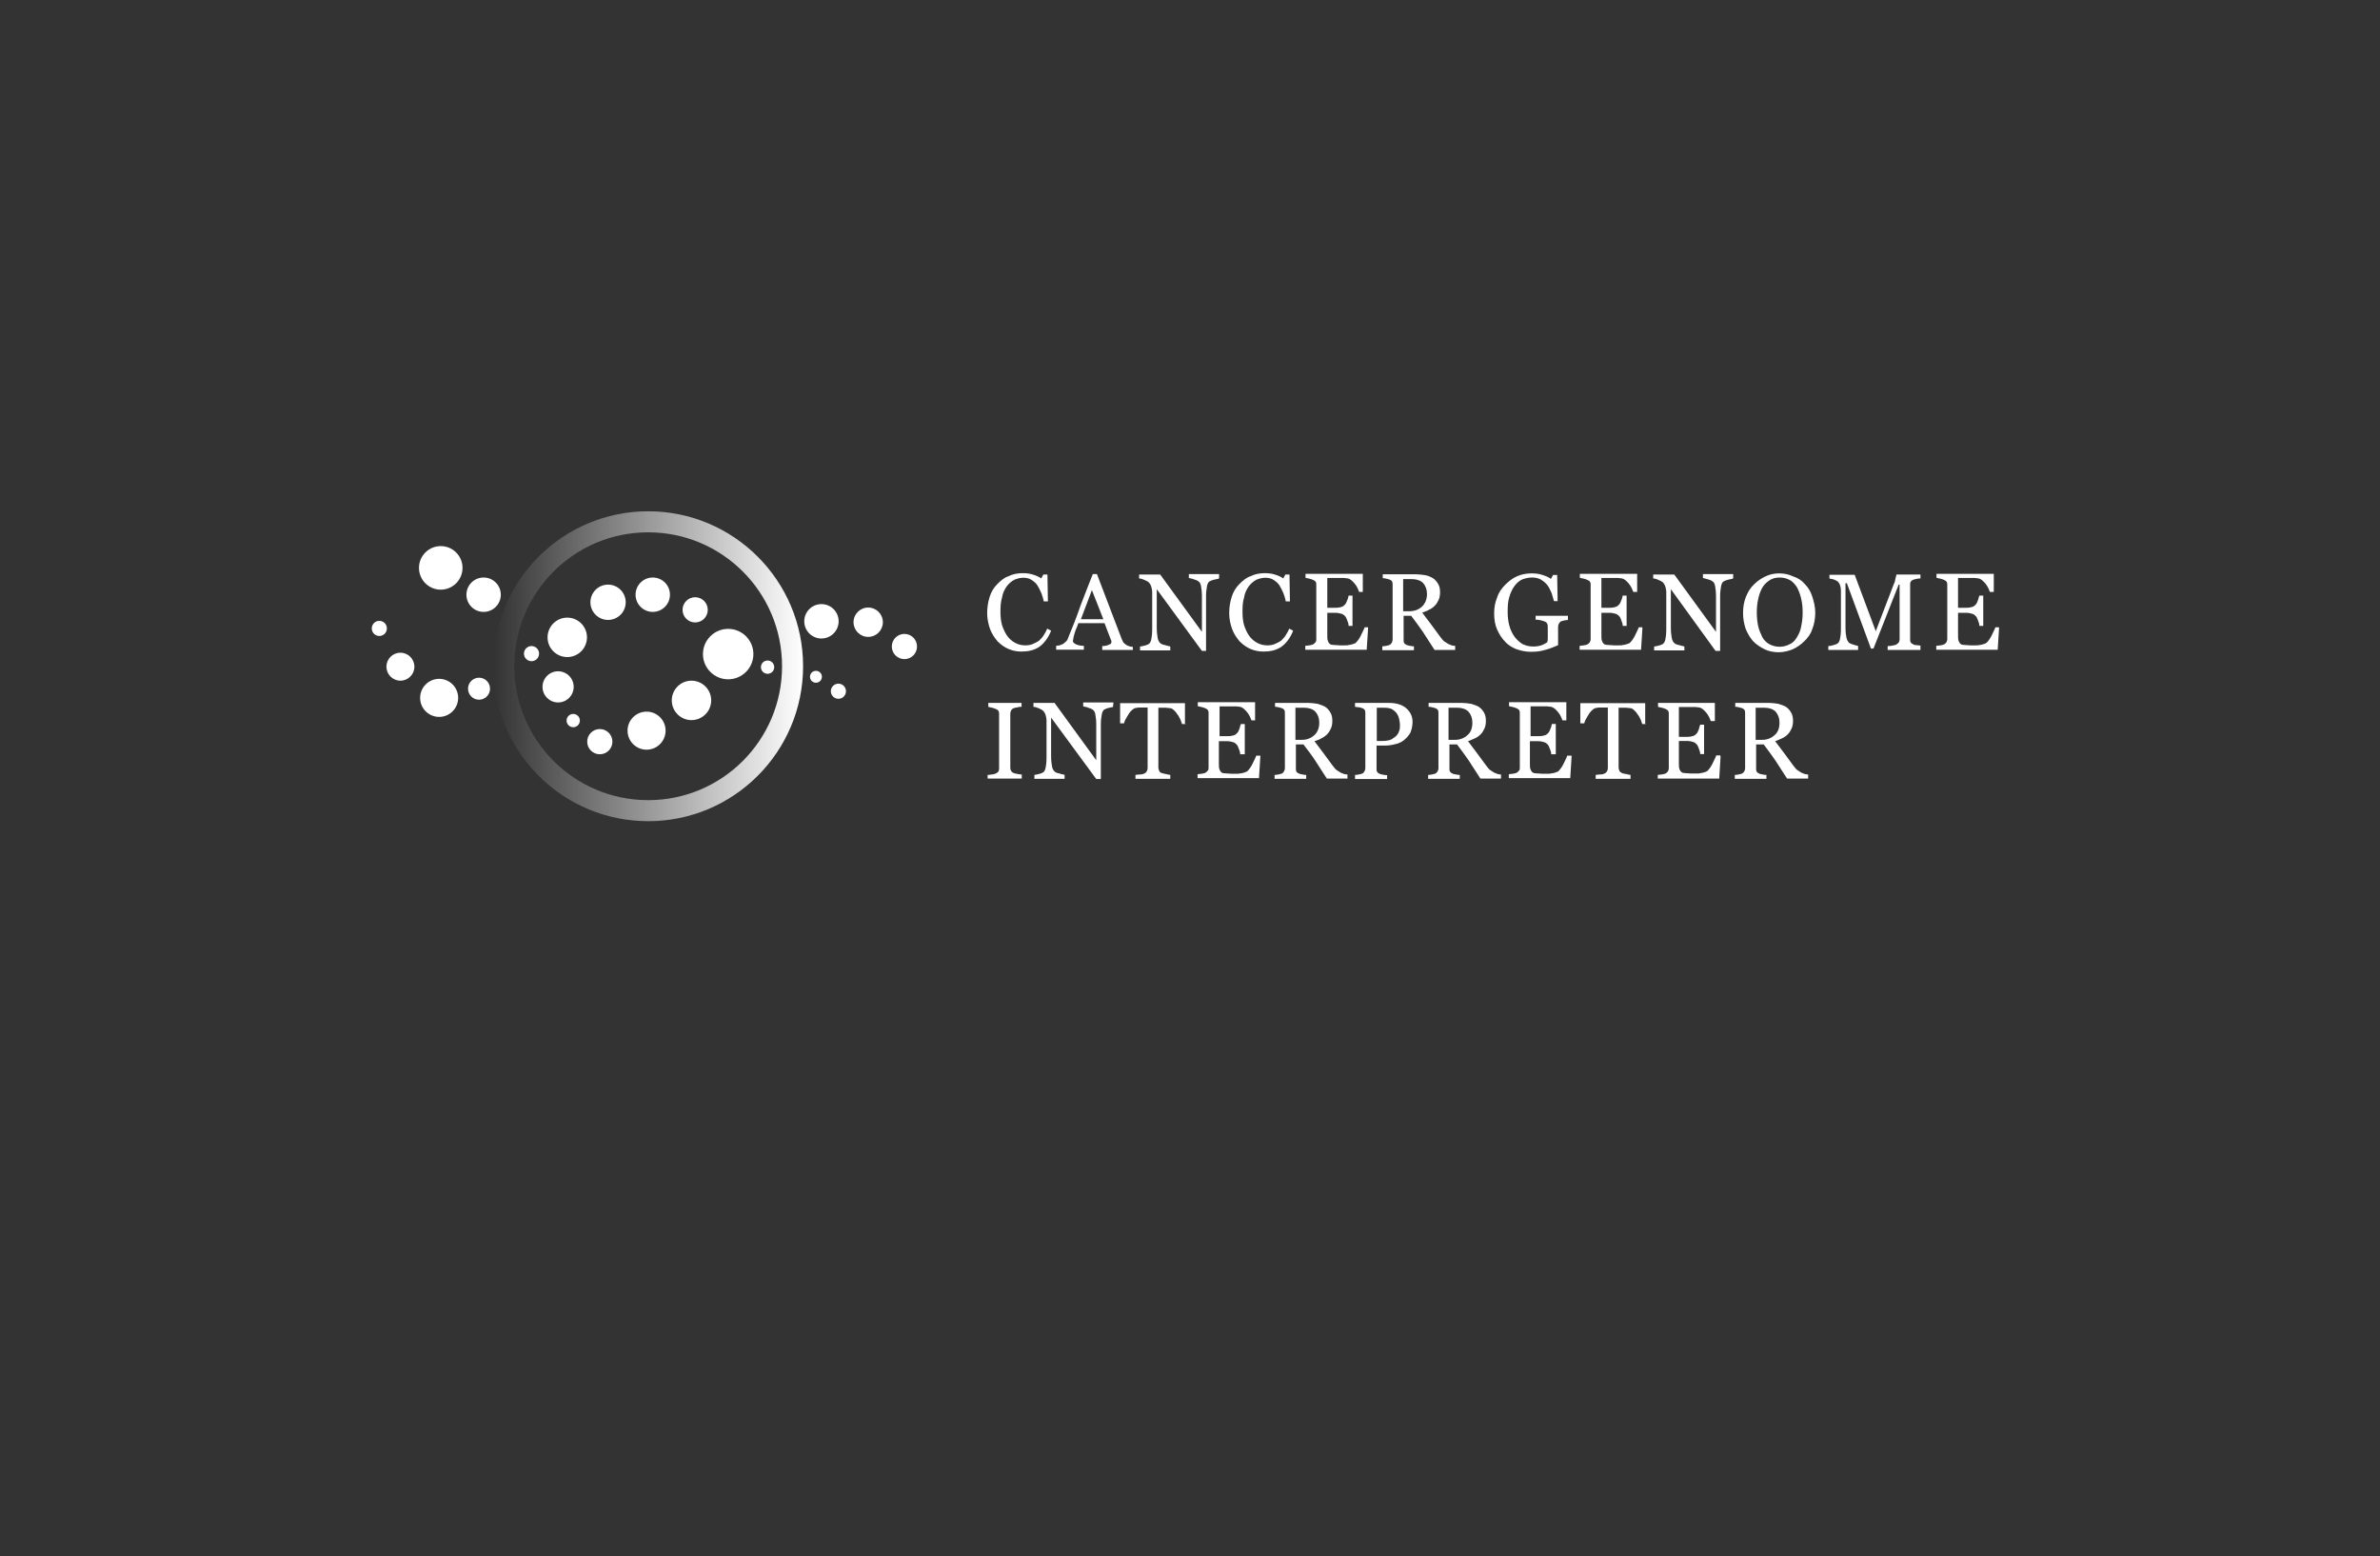 <?xml version="1.0" encoding="utf-8"?>
<!-- Generator: Adobe Illustrator 24.1.0, SVG Export Plug-In . SVG Version: 6.00 Build 0)  -->
<svg version="1.1" id="Capa_1" xmlns="http://www.w3.org/2000/svg" xmlns:xlink="http://www.w3.org/1999/xlink" x="0px" y="0px"
	 viewBox="0 0 1038.4 678.7" style="enable-background:new 0 0 1038.4 678.7;" xml:space="preserve">
<rect x="0" y="0" width="1038.4" height="678.7" fill="#333333" stroke="none"/>
<style type="text/css">
	.st0{fill:#FFFFFF;}
	.st1{fill:none;stroke:url(#SVGID_1_);stroke-width:9.178;stroke-miterlimit:10;}
</style>
<g>
	<g>
		<path class="st0" d="M445.6,284.2c-2,0-3.9-0.4-5.5-1.1c-1.7-0.7-3.3-1.8-4.8-3.3c-1.3-1.5-2.4-3.1-3.3-5.3c-0.7-2-1.3-4.4-1.3-7
			c0-2.6,0.4-5,1.1-7.2c0.7-2.2,1.8-4,3.3-5.5s2.9-2.8,5-3.5c1.8-0.9,3.9-1.3,6.1-1.3c1.7,0,3.1,0.2,4.4,0.6
			c1.3,0.4,2.6,0.9,3.7,1.7l0.9-1.7h1.8l0.2,11.7h-1.8c-0.2-1.1-0.6-2.4-1.1-3.7c-0.6-1.3-1.1-2.4-1.7-3.3c-0.7-1.1-1.7-1.8-2.6-2.4
			c-0.9-0.6-2.2-0.9-3.5-0.9c-1.5,0-2.8,0.4-4,0.9c-1.3,0.7-2.4,1.7-3.3,2.9c-0.9,1.3-1.7,2.8-2,4.8c-0.6,1.8-0.7,4-0.7,6.4
			c0,2,0.2,4,0.7,5.7c0.6,1.8,1.3,3.3,2.2,4.6s2.2,2.4,3.5,3.1c1.3,0.7,2.8,1.1,4.4,1.1c1.3,0,2.4-0.2,3.3-0.6
			c0.9-0.4,2-0.9,2.8-1.5c0.7-0.7,1.5-1.5,2-2.4c0.6-0.9,1.1-1.8,1.5-2.8l1.7,0.9c-1.3,3.3-3.1,5.5-5.1,7
			C451.1,283.7,448.5,284.2,445.6,284.2z"/>
		<path class="st0" d="M494.3,283.5h-13.4v-1.7c1.1,0,2.2-0.2,2.9-0.6c0.7-0.2,1.1-0.6,1.1-0.9c0-0.2,0-0.4,0-0.6
			c0-0.2,0-0.4-0.2-0.6l-2.8-7.3h-11.4c-0.4,1.1-0.7,2-1.1,2.8c-0.2,0.7-0.6,1.5-0.7,2.2c-0.2,0.7-0.4,1.3-0.4,1.7
			c0,0.4-0.2,0.7-0.2,1.1c0,0.6,0.6,1.1,1.5,1.5c0.9,0.4,2,0.6,3.3,0.6v1.7h-12.1v-1.7c0.4,0,0.9-0.2,1.5-0.2
			c0.6-0.2,1.1-0.4,1.5-0.6c0.6-0.4,1.1-0.9,1.5-1.3c0.4-0.4,0.7-1.1,0.9-1.8c1.7-4,3.5-8.6,5.3-13.8c2-5.1,3.7-9.7,5.3-13.6h1.8
			l10.8,28.3c0.2,0.6,0.6,1.1,0.7,1.5c0.4,0.4,0.7,0.7,1.3,1.1c0.4,0.2,0.7,0.4,1.3,0.6c0.6,0.2,1.1,0.2,1.5,0.2L494.3,283.5
			L494.3,283.5z M481.4,270.1l-5-12.7l-4.8,12.7H481.4z"/>
		<path class="st0" d="M531.5,252.5c-0.4,0-1.1,0.2-2,0.4s-1.5,0.6-1.8,0.7c-0.6,0.4-0.9,1.1-1.1,2.2c-0.2,1.1-0.4,2.4-0.4,4.2v23.9
			h-1.8L504.7,257v16.9c0,1.8,0.2,3.3,0.4,4.4c0.2,1.1,0.6,1.7,1.1,2.2c0.4,0.4,1.1,0.7,2.2,0.9c1.1,0.4,1.8,0.4,2.2,0.6v1.7h-13.2
			V282c0.4,0,1.1-0.2,2-0.4c0.9-0.2,1.7-0.6,1.8-0.7c0.6-0.4,0.9-1.1,1.1-2c0.2-0.9,0.4-2.4,0.4-4.6v-16.2c0-0.7-0.2-1.5-0.4-2.2
			c-0.2-0.7-0.6-1.3-0.9-1.7c-0.6-0.6-1.3-0.9-2.2-1.3c-0.9-0.4-1.7-0.6-2.2-0.6v-1.7h9.2l18.2,25v-15.6c0-1.8-0.2-3.3-0.4-4.4
			c-0.2-1.1-0.6-1.7-1.1-2c-0.4-0.4-1.1-0.6-2-0.9c-0.9-0.4-1.7-0.4-2.2-0.6v-1.7h13.2v1.8L531.5,252.5L531.5,252.5z"/>
		<path class="st0" d="M551.2,284.2c-2,0-3.9-0.4-5.5-1.1c-1.7-0.7-3.3-1.8-4.8-3.3c-1.3-1.5-2.4-3.1-3.3-5.3c-0.7-2-1.3-4.4-1.3-7
			c0-2.6,0.4-5,1.1-7.2c0.7-2.2,1.8-4,3.3-5.5c1.5-1.5,2.9-2.8,5-3.5c1.8-0.9,3.9-1.3,6.1-1.3c1.7,0,3.1,0.2,4.4,0.6
			c1.3,0.4,2.6,0.9,3.7,1.7l0.9-1.7h1.8l0.2,11.7h-1.8c-0.2-1.1-0.6-2.4-1.1-3.7c-0.6-1.3-1.1-2.4-1.7-3.3c-0.7-1.1-1.7-1.8-2.6-2.4
			s-2.2-0.9-3.5-0.9c-1.5,0-2.8,0.4-4,0.9c-1.3,0.7-2.4,1.7-3.3,2.9c-0.9,1.3-1.7,2.8-2,4.8c-0.6,1.8-0.7,4-0.7,6.4
			c0,2,0.2,4,0.7,5.7c0.6,1.8,1.3,3.3,2.2,4.6s2.2,2.4,3.5,3.1c1.3,0.7,2.8,1.1,4.4,1.1c1.3,0,2.4-0.2,3.3-0.6
			c0.9-0.4,2-0.9,2.8-1.5c0.7-0.7,1.5-1.5,2-2.4c0.6-0.9,1.1-1.8,1.5-2.8l1.7,0.9c-1.3,3.3-3.1,5.5-5.1,7
			C556.7,283.7,554.1,284.2,551.2,284.2z"/>
		<path class="st0" d="M596.9,273.9l-0.6,9.5h-26.8v-1.7c0.4,0,1.1-0.2,1.8-0.2c0.7-0.2,1.3-0.2,1.5-0.4c0.6-0.2,0.7-0.6,1.1-0.9
			c0.4-0.4,0.4-0.9,0.4-1.5v-23.5c0-0.6,0-0.9-0.2-1.3c-0.2-0.4-0.6-0.7-1.1-0.9c-0.4-0.2-0.9-0.4-1.7-0.6c-0.7-0.2-1.3-0.2-1.7-0.4
			v-1.7h25v7.9H593c-0.4-1.1-0.9-2.4-2-3.7s-2-2-2.9-2.2c-0.6,0-1.1-0.2-1.7-0.2c-0.7,0-1.5,0-2.2,0h-5.1v13h3.7
			c1.1,0,2-0.2,2.6-0.4c0.6-0.2,1.1-0.6,1.5-1.1c0.4-0.4,0.6-1.1,0.9-1.8c0.4-0.7,0.4-1.5,0.6-2h1.7V273h-1.7c0-0.7-0.2-1.5-0.6-2.4
			c-0.2-0.7-0.6-1.5-0.9-1.8c-0.6-0.6-0.9-0.9-1.7-1.1c-0.6-0.2-1.5-0.4-2.4-0.4h-3.7v9.7c0,0.9,0,1.8,0.2,2.4s0.4,0.9,0.7,1.3
			c0.4,0.4,0.9,0.6,1.7,0.6s1.7,0.2,2.9,0.2c0.6,0,1.1,0,2,0s1.5,0,2-0.2c0.6,0,1.1-0.2,1.8-0.4c0.7-0.2,1.1-0.4,1.3-0.7
			c0.7-0.7,1.5-1.8,2.2-3.3c0.7-1.5,1.3-2.6,1.5-3.3h1.5L596.9,273.9L596.9,273.9z"/>
		<path class="st0" d="M634.5,283.5h-8.6c-2-3.1-3.7-5.7-5.1-7.9c-1.5-2.2-3.3-4.6-5.1-7h-3.3v10.3c0,0.6,0,1.1,0.2,1.5
			c0.2,0.4,0.6,0.7,1.1,0.9c0.2,0.2,0.7,0.2,1.5,0.4c0.7,0.2,1.3,0.2,1.7,0.2v1.7h-13.8v-1.7c0.4,0,0.9,0,1.7-0.2
			c0.7-0.2,1.1-0.2,1.5-0.4c0.4-0.2,0.7-0.6,0.9-0.9c0.2-0.4,0.4-0.9,0.4-1.5v-23.7c0-0.6,0-1.1-0.2-1.5c-0.2-0.4-0.6-0.7-1.1-0.9
			c-0.4-0.2-0.9-0.2-1.5-0.4c-0.6-0.2-1.1-0.2-1.5-0.2v-1.7H618c1.3,0,2.6,0.2,3.9,0.4s2.2,0.7,3.3,1.3c0.9,0.6,1.7,1.5,2.2,2.4
			c0.6,0.9,0.9,2.2,0.9,3.7c0,1.3-0.2,2.4-0.6,3.3c-0.4,0.9-0.9,1.8-1.7,2.6s-1.5,1.3-2.4,1.7c-0.9,0.6-2,0.9-3.1,1.3
			c1.7,2.2,2.9,3.9,4,5.3c1.1,1.5,2.4,3.3,3.9,5.3c0.7,0.9,1.3,1.7,1.8,2c0.6,0.4,1.1,0.7,1.7,1.1c0.4,0.2,0.9,0.4,1.5,0.6
			c0.6,0.2,1.1,0.2,1.5,0.2v1.8H634.5z M622.6,259.1c0-2-0.6-3.5-1.7-4.8c-1.1-1.1-2.8-1.7-4.8-1.7h-3.9v14h2.9c2,0,3.9-0.7,5.3-2
			C621.8,263.3,622.6,261.4,622.6,259.1z"/>
		<path class="st0" d="M684.1,270.4c-0.4,0-0.9,0.2-1.5,0.2c-0.6,0.2-1.1,0.2-1.5,0.4c-0.4,0.2-0.7,0.6-0.9,0.9
			c-0.2,0.4-0.4,0.9-0.4,1.5v2.6c0,1.8,0,3.1,0,3.7c0,0.7,0,1.1,0,1.7c-2,0.9-4,1.7-6.1,2.2c-2,0.6-4,0.7-5.9,0.7
			c-2,0-4-0.4-6.1-1.1c-1.8-0.7-3.7-1.8-5-3.3c-1.5-1.5-2.6-3.3-3.5-5.3c-0.9-2-1.3-4.4-1.3-7c0-2.6,0.4-4.8,1.3-7
			c0.7-2.2,2-4,3.5-5.5c1.5-1.5,3.1-2.8,5.1-3.7c2-0.9,4.2-1.3,6.4-1.3c1.8,0,3.5,0.2,4.8,0.7c1.3,0.4,2.6,0.9,3.7,1.7l0.9-1.7h1.8
			l0.2,11.4H678c-0.4-1.3-0.7-2.6-1.1-3.7c-0.6-1.3-1.1-2.4-1.8-3.3s-1.7-1.7-2.8-2.4c-1.1-0.6-2.4-0.9-3.9-0.9
			c-1.7,0-3.1,0.4-4.4,0.9c-1.3,0.6-2.4,1.7-3.3,2.9c-0.9,1.3-1.7,2.9-2.2,4.8c-0.6,1.8-0.7,4-0.7,6.4c0,2,0.2,4,0.7,5.9
			s1.3,3.5,2.2,4.8s2.2,2.4,3.5,3.3c1.5,0.7,2.9,1.1,4.8,1.1c1.3,0,2.6-0.2,3.7-0.6c1.1-0.4,1.8-0.9,2.4-1.3
			c0.2-0.7,0.2-1.7,0.2-2.4s0-1.5,0-2v-1.8c0-0.7,0-1.3-0.2-1.7c-0.2-0.6-0.6-0.9-1.1-1.1c-0.6-0.2-1.1-0.4-2-0.6
			c-0.9-0.2-1.5-0.2-2-0.2v-1.7h14.1L684.1,270.4L684.1,270.4z"/>
		<path class="st0" d="M716.6,273.9l-0.6,9.5h-26.8v-1.7c0.4,0,1.1-0.2,1.8-0.2c0.7-0.2,1.3-0.2,1.5-0.4c0.6-0.2,0.7-0.6,1.1-0.9
			c0.2-0.4,0.4-0.9,0.4-1.5v-23.5c0-0.6,0-0.9-0.2-1.3s-0.6-0.7-1.1-0.9c-0.4-0.2-0.9-0.4-1.7-0.6c-0.7-0.2-1.3-0.2-1.7-0.4v-1.7h25
			v7.9h-1.7c-0.4-1.1-0.9-2.4-2-3.7s-2-2-2.9-2.2c-0.6,0-1.1-0.2-1.7-0.2c-0.7,0-1.5,0-2.2,0h-5.1v13h3.7c1.1,0,2-0.2,2.6-0.4
			c0.6-0.2,1.1-0.6,1.5-1.1c0.4-0.4,0.6-1.1,0.9-1.8c0.4-0.7,0.4-1.5,0.6-2h1.7V273h-1.7c0-0.7-0.2-1.5-0.6-2.4
			c-0.2-0.7-0.6-1.5-0.9-1.8c-0.6-0.6-0.9-0.9-1.7-1.1c-0.6-0.2-1.5-0.4-2.4-0.4h-3.7v9.7c0,0.9,0,1.8,0.2,2.4
			c0.2,0.6,0.4,0.9,0.7,1.3c0.4,0.4,0.9,0.6,1.7,0.6s1.7,0.2,2.9,0.2c0.6,0,1.1,0,2,0s1.5,0,2-0.2c0.6,0,1.1-0.2,1.8-0.4
			c0.7-0.2,1.1-0.4,1.3-0.7c0.7-0.7,1.5-1.8,2.2-3.3c0.7-1.5,1.3-2.6,1.5-3.3h1.5L716.6,273.9L716.6,273.9z"/>
		<path class="st0" d="M755.8,252.5c-0.4,0-1.1,0.2-2,0.4s-1.5,0.6-1.8,0.7c-0.6,0.4-0.9,1.1-1.1,2.2c-0.2,1.1-0.4,2.4-0.4,4.2v23.9
			h-2L729,257v16.9c0,1.8,0.2,3.3,0.4,4.4c0.2,1.1,0.6,1.7,1.1,2.2c0.4,0.4,1.1,0.7,2.2,0.9c1.1,0.4,1.8,0.4,2.2,0.6v1.7h-13.2V282
			c0.4,0,1.1-0.2,2-0.4c0.9-0.2,1.7-0.6,1.8-0.7c0.6-0.4,0.9-1.1,1.1-2s0.4-2.4,0.4-4.6v-16.2c0-0.7-0.2-1.5-0.4-2.2
			c-0.2-0.7-0.6-1.3-0.9-1.7c-0.6-0.6-1.3-0.9-2.2-1.3c-0.9-0.4-1.7-0.6-2.2-0.6v-1.7h9.2l18.2,25v-15.6c0-1.8-0.2-3.3-0.4-4.4
			c-0.2-1.1-0.6-1.7-1.1-2c-0.4-0.4-1.1-0.6-2-0.9s-1.7-0.4-2.2-0.6v-1.7h13.2v1.8L755.8,252.5L755.8,252.5z"/>
		<path class="st0" d="M787.4,254.7c1.5,1.5,2.6,3.3,3.3,5.5c0.7,2.2,1.3,4.4,1.3,7c0,2.6-0.4,5-1.3,7.2c-0.7,2.2-2,3.9-3.5,5.3
			c-1.5,1.5-3.1,2.6-5,3.5c-1.8,0.7-3.9,1.3-6.1,1.3c-2.2,0-4.4-0.4-6.2-1.3c-1.8-0.9-3.5-2-5-3.5c-1.3-1.5-2.4-3.3-3.3-5.5
			c-0.7-2.2-1.1-4.4-1.1-6.8c0-2.6,0.4-5,1.3-7.2s2-3.9,3.5-5.3c1.5-1.5,3.1-2.6,5-3.5s3.9-1.3,5.9-1.3c2.2,0,4.2,0.4,6.1,1.3
			C784.5,252.1,786.1,253.2,787.4,254.7z M784.1,277.8c0.9-1.5,1.5-2.9,1.8-4.8c0.4-1.8,0.6-3.7,0.6-5.9c0-2.2-0.2-4.2-0.7-6.2
			c-0.4-1.8-1.1-3.5-1.8-4.8c-0.9-1.3-1.8-2.4-3.1-3.1c-1.3-0.7-2.8-1.1-4.4-1.1c-1.8,0-3.3,0.4-4.6,1.3c-1.3,0.9-2.4,2-3.1,3.3
			c-0.7,1.3-1.3,2.9-1.7,4.8c-0.4,1.8-0.6,3.7-0.6,5.7c0,2.2,0.2,4.2,0.6,6.1c0.4,1.8,1.1,3.3,1.8,4.8c0.7,1.3,1.8,2.4,3.1,3.1
			c1.3,0.7,2.8,1.1,4.4,1.1c1.7,0,3.1-0.4,4.4-1.1C782.3,280.4,783.2,279.3,784.1,277.8z"/>
		<path class="st0" d="M837.9,283.5h-14.3v-1.7c0.6,0,1.1,0,2-0.2c0.9-0.2,1.3-0.2,1.7-0.4c0.6-0.4,0.7-0.6,1.1-0.9
			c0.2-0.4,0.4-0.9,0.4-1.5V255h-0.4l-11,27.9h-1.1l-10.5-28.5h-0.6v19.5c0,1.8,0.2,3.3,0.4,4.2c0.2,0.9,0.6,1.7,1.1,2.2
			c0.4,0.4,1.1,0.6,2,0.9c1.1,0.4,1.7,0.4,2,0.6v1.7h-13v-1.7c0.7,0,1.5-0.2,2.2-0.4c0.7-0.2,1.3-0.4,1.8-0.7c0.6-0.4,0.9-1.1,1.1-2
			s0.4-2.4,0.4-4.4v-16.7c0-0.9-0.2-1.8-0.4-2.4c-0.2-0.6-0.6-1.1-0.9-1.5c-0.6-0.4-1.1-0.7-1.7-0.9c-0.7-0.2-1.3-0.4-2-0.4v-1.7h11
			l9.2,24.6l7.9-20.6c0.4-0.7,0.6-1.5,0.7-2.4c0.2-0.7,0.4-1.3,0.4-1.7h10.5v1.7c-0.4,0-0.9,0-1.7,0.2s-1.1,0.2-1.5,0.4
			c-0.6,0.2-0.9,0.6-1.1,0.9s-0.2,0.9-0.2,1.5v23.5c0,0.6,0,0.9,0.2,1.3s0.6,0.7,1.1,0.9c0.2,0.2,0.7,0.4,1.5,0.4s1.3,0.2,1.7,0.2
			V283.5z"/>
		<path class="st0" d="M872.2,273.9l-0.6,9.5h-26.8v-1.7c0.4,0,1.1-0.2,1.8-0.2c0.7-0.2,1.3-0.2,1.5-0.4c0.6-0.2,0.7-0.6,1.1-0.9
			c0.2-0.4,0.4-0.9,0.4-1.5v-23.5c0-0.6,0-0.9-0.2-1.3s-0.6-0.7-1.1-0.9c-0.4-0.2-0.9-0.4-1.7-0.6c-0.7-0.2-1.3-0.2-1.7-0.4v-1.7h25
			v7.9h-1.7c-0.4-1.1-0.9-2.4-2-3.7s-2-2-2.9-2.2c-0.6,0-1.1-0.2-1.7-0.2c-0.7,0-1.5,0-2.2,0h-5.1v13h3.7c1.1,0,2-0.2,2.6-0.4
			c0.6-0.2,1.1-0.6,1.5-1.1c0.4-0.4,0.6-1.1,0.9-1.8c0.2-0.7,0.4-1.5,0.6-2h1.7V273h-1.7c0-0.7-0.2-1.5-0.6-2.4
			c-0.2-0.7-0.6-1.5-0.9-1.8c-0.6-0.6-0.9-0.9-1.7-1.1c-0.6-0.2-1.5-0.4-2.4-0.4h-3.7v9.7c0,0.9,0,1.8,0.2,2.4
			c0.2,0.6,0.4,0.9,0.7,1.3c0.4,0.4,0.9,0.6,1.7,0.6c0.7,0,1.7,0.2,2.9,0.2c0.6,0,1.1,0,2,0s1.5,0,2-0.2c0.6,0,1.1-0.2,1.8-0.4
			c0.6-0.2,1.1-0.4,1.3-0.7c0.7-0.7,1.5-1.8,2.2-3.3c0.7-1.5,1.3-2.6,1.5-3.3h1.5L872.2,273.9L872.2,273.9z"/>
		<path class="st0" d="M445.4,339.6h-14.5V338c0.4,0,0.9,0,1.8-0.2c0.7,0,1.3-0.2,1.7-0.4c0.6-0.2,0.9-0.6,1.1-0.7
			c0.2-0.4,0.4-0.7,0.4-1.5v-23.7c0-0.6,0-0.9-0.2-1.3c-0.2-0.4-0.6-0.7-1.1-0.9c-0.4-0.2-1.1-0.4-1.7-0.6c-0.7-0.2-1.3-0.2-1.7-0.4
			v-1.7h14.5v1.7c-0.6,0-1.1,0-1.7,0.2c-0.7,0.2-1.3,0.2-1.7,0.4c-0.6,0.2-0.9,0.6-1.1,0.9c-0.2,0.4-0.4,0.9-0.4,1.5v23.7
			c0,0.6,0.2,0.9,0.4,1.3c0.2,0.4,0.6,0.7,1.1,0.9c0.4,0.2,0.9,0.2,1.7,0.4c0.7,0.2,1.3,0.2,1.8,0.2v1.8L445.4,339.6L445.4,339.6z"
			/>
		<path class="st0" d="M485.6,308.4c-0.4,0-1.1,0.2-2,0.4c-0.9,0.2-1.5,0.6-1.8,0.7c-0.6,0.4-0.9,1.1-1.1,2.2
			c-0.2,1.1-0.4,2.4-0.4,4.2v23.9h-2L458.6,313v16.9c0,1.8,0.2,3.3,0.4,4.4c0.2,1.1,0.6,1.7,1.1,2.2c0.4,0.4,1.1,0.7,2.2,0.9
			c1.1,0.4,1.8,0.4,2.2,0.6v1.7h-13.2V338c0.4,0,1.1-0.2,2-0.4c0.9-0.2,1.7-0.6,1.8-0.7c0.6-0.4,0.9-1.1,1.1-2
			c0.2-0.9,0.4-2.4,0.4-4.6v-16.2c0-0.7-0.2-1.5-0.4-2.2c-0.2-0.7-0.6-1.3-0.9-1.7c-0.6-0.6-1.3-0.9-2.2-1.3s-1.7-0.6-2.2-0.6v-1.7
			h9.2l18.2,25v-15.6c0-1.8-0.2-3.3-0.4-4.4c-0.2-1.1-0.6-1.7-1.1-2c-0.4-0.4-1.1-0.6-2-0.9c-0.9-0.4-1.7-0.4-2.2-0.6v-1.7h13.2
			L485.6,308.4L485.6,308.4z"/>
		<path class="st0" d="M517.4,315.8h-1.7c-0.2-0.6-0.4-1.3-0.7-2c-0.4-0.7-0.7-1.5-1.3-2.2c-0.4-0.7-0.9-1.3-1.5-1.8
			c-0.6-0.6-1.1-0.9-1.7-0.9c-0.6,0-1.1-0.2-1.8-0.2s-1.5,0-2,0h-1.3v26.1c0,0.6,0.2,0.9,0.4,1.5c0.2,0.6,0.6,0.7,1.1,0.9
			c0.4,0.2,0.9,0.2,1.7,0.4c0.9,0.2,1.5,0.4,2,0.4v1.7h-15.2v-1.7c0.4,0,1.1-0.2,2-0.2s1.5-0.2,1.8-0.4c0.6-0.2,0.9-0.6,1.1-0.9
			c0.2-0.4,0.4-0.9,0.4-1.5v-26.4h-1.3c-0.6,0-1.1,0-1.8,0c-0.7,0-1.3,0-2,0.2c-0.6,0-1.1,0.4-1.7,0.9s-1.1,1.1-1.5,1.8
			c-0.4,0.7-0.9,1.5-1.3,2.2c-0.4,0.7-0.6,1.5-0.7,1.8h-1.7v-8.8H517v9.2H517.4z"/>
		<path class="st0" d="M549.9,329.9l-0.6,9.5h-26.8v-1.7c0.4,0,1.1-0.2,1.8-0.2c0.7-0.2,1.3-0.2,1.5-0.4c0.6-0.2,0.7-0.6,1.1-0.9
			s0.4-0.9,0.4-1.5v-23.5c0-0.6,0-0.9-0.2-1.3c-0.2-0.4-0.6-0.7-1.1-0.9c-0.4-0.2-0.9-0.4-1.7-0.6s-1.3-0.2-1.7-0.4v-1.7h25v7.9H546
			c-0.4-1.1-0.9-2.4-2-3.7s-2-2-2.9-2.2c-0.6,0-1.1-0.2-1.7-0.2c-0.7,0-1.5,0-2.2,0h-5.1v13h3.7c1.1,0,2-0.2,2.6-0.4
			c0.6-0.2,1.1-0.6,1.5-1.1c0.4-0.4,0.6-1.1,0.9-1.8c0.2-0.7,0.4-1.5,0.6-2h1.7V329h-2c0-0.7-0.2-1.5-0.6-2.4
			c-0.2-0.7-0.6-1.5-0.9-1.8c-0.6-0.6-0.9-0.9-1.7-1.1c-0.6-0.2-1.5-0.4-2.4-0.4h-3.7v9.7c0,0.9,0,1.8,0.2,2.4s0.4,0.9,0.7,1.3
			c0.4,0.4,0.9,0.6,1.7,0.6c0.7,0,1.7,0.2,2.9,0.2c0.6,0,1.1,0,2,0s1.5,0,2-0.2c0.6,0,1.1-0.2,1.8-0.4c0.6-0.2,1.1-0.4,1.3-0.7
			c0.7-0.7,1.5-1.8,2.2-3.3s1.3-2.6,1.5-3.3h1.8L549.9,329.9L549.9,329.9z"/>
		<path class="st0" d="M587.5,339.6h-8.6c-2-3.1-3.7-5.7-5.1-7.9s-3.3-4.6-5.1-7h-3.3v10.3c0,0.6,0,1.1,0.2,1.5
			c0.2,0.4,0.6,0.7,1.1,0.9c0.4,0.2,0.7,0.2,1.5,0.4c0.7,0.2,1.3,0.2,1.7,0.2v1.7h-13.8V338c0.4,0,0.9,0,1.7-0.2
			c0.7-0.2,1.1-0.2,1.5-0.4c0.4-0.2,0.7-0.6,0.9-0.9c0.2-0.4,0.4-0.9,0.4-1.5v-23.7c0-0.6,0-1.1-0.2-1.5c-0.2-0.4-0.6-0.7-1.1-0.9
			c-0.4-0.2-0.9-0.2-1.5-0.4c-0.6-0.2-1.1-0.2-1.5-0.2v-1.7H571c1.3,0,2.6,0.2,3.9,0.4c1.3,0.4,2.2,0.7,3.3,1.3
			c0.9,0.6,1.7,1.5,2.2,2.4c0.6,0.9,0.9,2.2,0.9,3.7c0,1.3-0.2,2.4-0.6,3.3c-0.4,0.9-0.9,1.8-1.7,2.6c-0.7,0.7-1.5,1.3-2.4,1.7
			c-0.9,0.6-2,0.9-3.1,1.3c1.7,2.2,2.9,3.9,4,5.3c1.1,1.5,2.4,3.3,3.9,5.3c0.7,0.9,1.3,1.7,1.8,2c0.6,0.4,1.1,0.7,1.7,1.1
			c0.4,0.2,0.9,0.4,1.5,0.6c0.6,0.2,1.1,0.2,1.5,0.2v1.8L587.5,339.6L587.5,339.6z M575.6,315.2c0-2-0.6-3.5-1.7-4.8
			c-1.1-1.1-2.8-1.7-4.8-1.7h-3.9v14h2.9c2,0,3.9-0.7,5.3-2C574.8,319.5,575.6,317.6,575.6,315.2z"/>
		<path class="st0" d="M616.3,314.9c0,1.7-0.4,3.3-0.9,4.6c-0.7,1.3-1.7,2.4-2.8,3.3c-1.1,0.9-2.4,1.5-3.9,1.8
			c-1.5,0.4-2.9,0.6-4.4,0.6h-3.7v9.9c0,0.6,0,1.1,0.2,1.5c0.2,0.4,0.6,0.7,1.1,0.9c0.2,0.2,0.7,0.2,1.5,0.4
			c0.7,0.2,1.3,0.2,1.8,0.2v1.7h-14V338c0.4,0,0.9,0,1.7-0.2c0.7-0.2,1.1-0.2,1.5-0.4c0.4-0.2,0.7-0.6,0.9-0.9
			c0.2-0.4,0.4-0.9,0.4-1.5v-23.7c0-0.6,0-1.1-0.2-1.5c-0.2-0.4-0.6-0.7-1.1-0.9c-0.6-0.2-1.1-0.4-1.7-0.4c-0.6,0-1.1-0.2-1.5-0.2
			v-1.7h14.9c2.9,0,5.5,0.7,7.3,2.2C615.4,310.5,616.3,312.5,616.3,314.9z M609.5,320.6c0.6-0.7,0.9-1.5,1.1-2.2
			c0.2-0.7,0.2-1.5,0.2-2.2c0-0.9-0.2-1.8-0.4-2.8c-0.2-0.9-0.6-1.7-1.1-2.4c-0.6-0.7-1.3-1.3-2-1.7c-0.9-0.4-2-0.6-3.3-0.6h-3.3
			v14.5h2.4c1.7,0,2.9-0.2,4-0.7C608.1,321.8,609,321.3,609.5,320.6z"/>
		<path class="st0" d="M654.5,339.6h-8.6c-2-3.1-3.7-5.7-5.1-7.9c-1.5-2.2-3.3-4.6-5.1-7h-3.3v10.3c0,0.6,0,1.1,0.2,1.5
			s0.6,0.7,1.1,0.9c0.2,0.2,0.7,0.2,1.5,0.4c0.7,0.2,1.3,0.2,1.7,0.2v1.7h-13.8V338c0.4,0,0.9,0,1.7-0.2c0.7-0.2,1.1-0.2,1.5-0.4
			c0.4-0.2,0.7-0.6,0.9-0.9s0.4-0.9,0.4-1.5v-23.7c0-0.6,0-1.1-0.2-1.5c-0.2-0.4-0.6-0.7-1.1-0.9c-0.4-0.2-0.9-0.2-1.5-0.4
			c-0.6-0.2-1.1-0.2-1.5-0.2v-1.7H638c1.3,0,2.6,0.2,3.9,0.4c1.3,0.4,2.2,0.7,3.3,1.3c0.9,0.6,1.7,1.5,2.2,2.4
			c0.6,0.9,0.9,2.2,0.9,3.7c0,1.3-0.2,2.4-0.6,3.3c-0.4,0.9-0.9,1.8-1.7,2.6c-0.7,0.7-1.5,1.3-2.4,1.7c-0.9,0.4-2,0.9-3.1,1.3
			c1.7,2.2,2.9,3.9,4,5.3c1.1,1.5,2.4,3.3,3.9,5.3c0.7,0.9,1.3,1.7,1.8,2s1.1,0.7,1.7,1.1c0.4,0.2,0.9,0.4,1.5,0.6
			c0.6,0.2,1.1,0.2,1.5,0.2v1.8L654.5,339.6L654.5,339.6z M642.4,315.2c0-2-0.6-3.5-1.7-4.8c-1.1-1.1-2.8-1.7-4.8-1.7h-3.9v14h2.9
			c2,0,3.9-0.7,5.3-2C641.7,319.5,642.4,317.6,642.4,315.2z"/>
		<path class="st0" d="M685.7,329.9l-0.6,9.5h-26.8v-1.7c0.4,0,1.1-0.2,1.8-0.2c0.7-0.2,1.3-0.2,1.5-0.4c0.6-0.2,0.7-0.6,1.1-0.9
			s0.4-0.9,0.4-1.5v-23.5c0-0.6,0-0.9-0.2-1.3s-0.6-0.7-1.1-0.9c-0.4-0.2-0.9-0.4-1.7-0.6s-1.3-0.2-1.7-0.4v-1.7h25v7.9h-1.7
			c-0.4-1.1-0.9-2.4-2-3.7s-2-2-2.9-2.2c-0.6,0-1.1-0.2-1.7-0.2c-0.7,0-1.5,0-2.2,0h-5.1v13h3.7c1.1,0,2-0.2,2.6-0.4
			c0.6-0.2,1.1-0.6,1.5-1.1c0.4-0.4,0.6-1.1,0.9-1.8c0.4-0.7,0.4-1.5,0.6-2h1.7V329h-2c0-0.7-0.2-1.5-0.6-2.4
			c-0.2-0.7-0.6-1.5-0.9-1.8c-0.6-0.6-0.9-0.9-1.7-1.1c-0.6-0.2-1.5-0.4-2.4-0.4h-3.7v9.7c0,0.9,0,1.8,0.2,2.4
			c0.2,0.6,0.4,0.9,0.7,1.3c0.4,0.4,0.9,0.6,1.7,0.6s1.7,0.2,2.9,0.2c0.6,0,1.1,0,2,0s1.5,0,2-0.2c0.6,0,1.1-0.2,1.8-0.4
			c0.7-0.2,1.1-0.4,1.3-0.7c0.7-0.7,1.5-1.8,2.2-3.3s1.3-2.6,1.5-3.3h1.8L685.7,329.9L685.7,329.9z"/>
		<path class="st0" d="M718.2,315.8h-1.7c-0.2-0.6-0.4-1.3-0.7-2c-0.4-0.7-0.7-1.5-1.3-2.2c-0.4-0.7-0.9-1.3-1.5-1.8
			c-0.6-0.6-1.1-0.9-1.7-0.9c-0.6,0-1.1-0.2-1.8-0.2s-1.5,0-2,0h-1.3v26.1c0,0.6,0.2,0.9,0.4,1.5c0.2,0.4,0.6,0.7,1.1,0.9
			c0.2,0.2,0.9,0.2,1.7,0.4c0.9,0.2,1.5,0.4,2,0.4v1.7h-15.2v-1.7c0.4,0,1.1-0.2,2-0.2c0.9,0,1.5-0.2,1.8-0.4
			c0.6-0.2,0.9-0.6,1.1-0.9s0.4-0.9,0.4-1.5v-26.4h-1.3c-0.6,0-1.1,0-1.8,0s-1.3,0-2,0.2c-0.6,0-1.1,0.4-1.7,0.9
			c-0.6,0.6-1.1,1.1-1.5,1.8c-0.4,0.7-0.9,1.5-1.3,2.2c-0.4,0.7-0.6,1.5-0.7,1.8h-1.7v-8.8h28.3v9.2H718.2z"/>
		<path class="st0" d="M750.7,329.9l-0.6,9.7h-26.8V338c0.4,0,1.1-0.2,1.8-0.2c0.7-0.2,1.3-0.2,1.5-0.4c0.6-0.2,0.7-0.6,1.1-0.9
			c0.2-0.4,0.4-0.9,0.4-1.5v-23.5c0-0.6,0-0.9-0.2-1.3s-0.6-0.7-1.1-0.9c-0.4-0.2-0.9-0.4-1.7-0.6c-0.7-0.2-1.3-0.2-1.7-0.4v-1.7
			h24.8v7.9h-1.8c-0.4-1.1-0.9-2.4-2-3.7s-2-2-2.9-2.2c-0.6,0-1.1-0.2-1.7-0.2c-0.7,0-1.5,0-2.2,0h-5.1v13h3.7c1.1,0,2-0.2,2.6-0.4
			c0.6-0.2,1.1-0.6,1.5-1.1c0.4-0.4,0.6-1.1,0.9-1.8c0.2-0.7,0.4-1.5,0.6-2h1.7v12.8h-1.7c0-0.7-0.2-1.5-0.6-2.4
			c-0.2-0.7-0.6-1.5-0.9-1.8c-0.6-0.6-0.9-0.9-1.7-1.1c-0.6-0.2-1.5-0.4-2.4-0.4h-3.7v9.7c0,0.9,0,1.8,0.2,2.4
			c0.2,0.6,0.4,0.9,0.7,1.3c0.4,0.4,0.9,0.6,1.7,0.6c0.7,0,1.7,0.2,2.9,0.2c0.6,0,1.1,0,2,0s1.5,0,2-0.2c0.6,0,1.1-0.2,1.8-0.4
			c0.6-0.2,1.1-0.4,1.3-0.7c0.7-0.7,1.5-1.8,2.2-3.3c0.7-1.5,1.3-2.6,1.5-3.3h1.8V329.9z"/>
		<path class="st0" d="M788.3,339.6h-8.6c-2-3.1-3.7-5.7-5.1-7.9c-1.5-2.2-3.3-4.6-5.1-7h-3.3v10.3c0,0.6,0,1.1,0.2,1.5
			c0.2,0.4,0.6,0.7,1.1,0.9c0.2,0.2,0.7,0.2,1.5,0.4c0.7,0.2,1.3,0.2,1.7,0.2v1.7h-13.8V338c0.4,0,0.9,0,1.7-0.2
			c0.7-0.2,1.1-0.2,1.5-0.4c0.4-0.2,0.7-0.6,0.9-0.9s0.4-0.9,0.4-1.5v-23.7c0-0.6,0-1.1-0.2-1.5c-0.2-0.4-0.6-0.7-1.1-0.9
			c-0.4-0.2-0.9-0.2-1.5-0.4c-0.6-0.2-1.1-0.2-1.5-0.2v-1.7h14.9c1.3,0,2.6,0.2,3.9,0.4c1.3,0.4,2.2,0.7,3.3,1.3
			c0.9,0.6,1.7,1.5,2.2,2.4c0.6,0.9,0.9,2.2,0.9,3.7c0,1.3-0.2,2.4-0.6,3.3c-0.4,0.9-0.9,1.8-1.7,2.6c-0.7,0.7-1.5,1.3-2.4,1.7
			c-0.9,0.4-2,0.9-3.1,1.3c1.7,2.2,2.9,3.9,4,5.3c1.1,1.5,2.4,3.3,3.9,5.3c0.7,0.9,1.3,1.7,1.8,2c0.6,0.4,1.1,0.7,1.7,1.1
			c0.4,0.2,0.9,0.4,1.5,0.6c0.6,0.2,1.1,0.2,1.5,0.2v1.8L788.3,339.6L788.3,339.6z M776.4,315.2c0-2-0.6-3.5-1.7-4.8
			c-1.1-1.1-2.8-1.7-4.8-1.7h-3.9v14h2.9c2,0,3.9-0.7,5.3-2C775.7,319.5,776.4,317.6,776.4,315.2z"/>
	</g>
	<circle class="st0" cx="358.4" cy="271" r="7.5"/>
	<circle class="st0" cx="378.8" cy="271.4" r="6.4"/>
	<circle class="st0" cx="394.6" cy="282" r="5.5"/>
	<circle class="st0" cx="365.8" cy="301.5" r="3.3"/>
	<circle class="st0" cx="356" cy="295.2" r="2.6"/>
	<circle class="st0" cx="165.5" cy="274.1" r="3.3"/>
	<circle class="st0" cx="192.3" cy="247.7" r="9.5"/>
	<circle class="st0" cx="211" cy="259.4" r="7.5"/>
	<circle class="st0" cx="191.6" cy="304.4" r="8.3"/>
	<circle class="st0" cx="174.7" cy="290.8" r="6.1"/>
	<circle class="st0" cx="209" cy="300.4" r="4.8"/>
	<circle class="st0" cx="284.8" cy="259.4" r="7.5"/>
	<circle class="st0" cx="243.5" cy="299.6" r="6.8"/>
	<circle class="st0" cx="301.7" cy="305.5" r="8.6"/>
	<circle class="st0" cx="265.3" cy="262.7" r="7.7"/>
	<circle class="st0" cx="317.7" cy="285.3" r="11"/>
	<circle class="st0" cx="231.9" cy="285.1" r="3.3"/>
	<circle class="st0" cx="250.1" cy="314.3" r="2.9"/>
	<circle class="st0" cx="334.9" cy="291" r="2.9"/>
	<circle class="st0" cx="261.7" cy="323.5" r="5.5"/>
	<circle class="st0" cx="303.3" cy="266" r="5.5"/>
	<circle class="st0" cx="282.1" cy="318.7" r="8.3"/>
	<circle class="st0" cx="247.5" cy="278" r="8.6"/>
	
		<linearGradient id="SVGID_1_" gradientUnits="userSpaceOnUse" x1="215.234" y1="-189.364" x2="350.494" y2="-189.364" gradientTransform="matrix(1 0 0 1 0 480)">
		<stop  offset="0" style="stop-color:#FFFFFF;stop-opacity:0"/>
		<stop  offset="1" style="stop-color:#FFFFFF"/>
	</linearGradient>
	<circle class="st1" cx="282.8" cy="290.6" r="63"/>
</g>
</svg>
